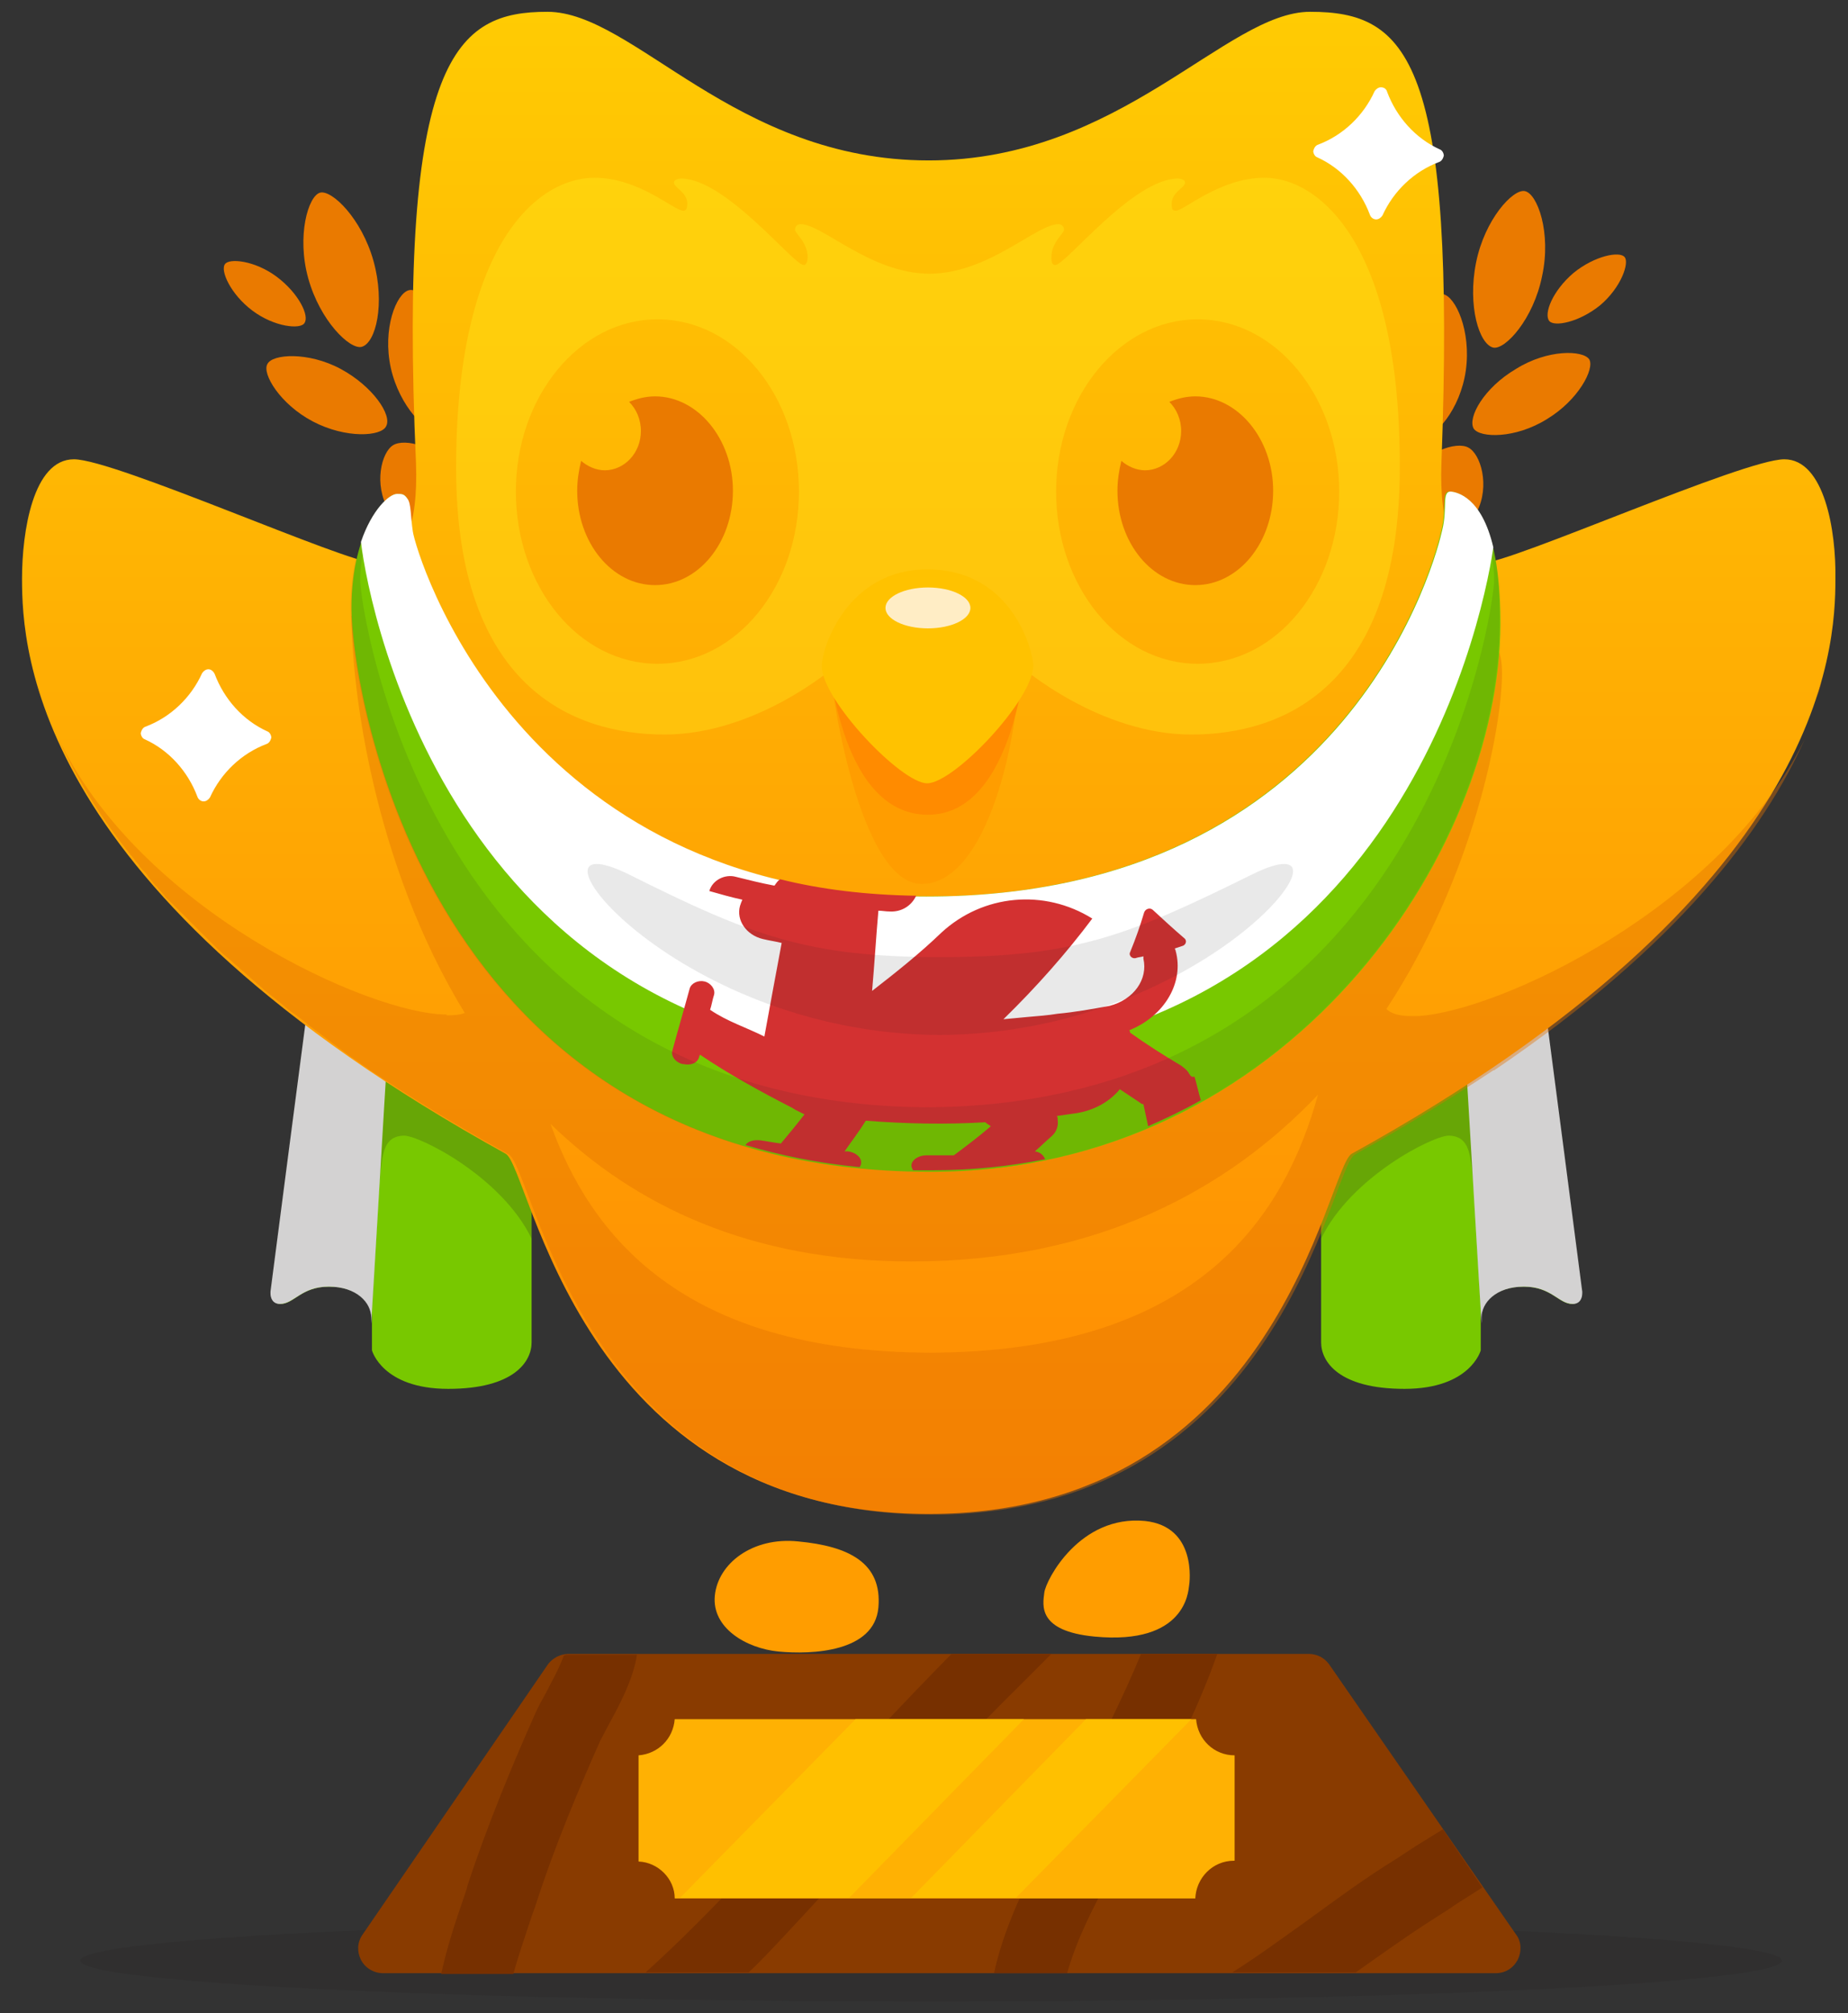 <?xml version="1.0" encoding="utf-8"?><svg version="1.1" id="Layer_1" xmlns="http://www.w3.org/2000/svg" xmlns:xlink="http://www.w3.org/1999/xlink" x="0px" y="0px" width="235px" height="256px" viewBox="0 0 235 256" style="enable-background:new 0 0 235 256;" xml:space="preserve"><rect x="0" y="0" width="235" height="256" fill="#333333" stroke="none"/><style type="text/css">.st0{fill:#7AC70C;} .st1{fill:#FFFFFF;} .st2{fill:#D33131;} .st3{fill:#78C800;} .st4{opacity:0.2;fill:#231F20;} .st5{fill:#893B00;} .st6{fill:#773000;} .st7{fill:#FFB103;} .st8{opacity:0.9;fill:#FFC200;} .st9{fill:#EA7A00;} .st10{fill:url(#SVGID_1_);} .st11{fill:#FF9D00;} .st12{opacity:0.3;fill:#FFF422;} .st13{opacity:0.4;} .st14{fill:#E27100;} .st15{fill:#FF8B00;} .st16{fill:#FFC200;} .st17{fill:#FFEDC5;} .st18{opacity:0.1;fill:#231F20;} .st19{opacity:0.2;fill:#628925;} .st20{fill:#81A835;} .st21{opacity:0.3;fill:#8BBD45;} .st22{opacity:0.3;fill:url(#SVGID_2_);}</style><g><path class="st3" d="M39.1,128.6c0,0-4.5,34.5-4.6,35.3s0.1,1.9,1.2,1.9c1.7,0,2.6-2.2,6.2-2.2s5.4,2.1,5.4,3.7c0,1.6,0,4.4,0,4.4 s1.3,4.9,9.7,4.9s10.6-3.5,10.6-5.9c0-2.4,0-20.4,0-20.4l-6.7-13.9l-21.2-9.5L39.1,128.6z"/><path class="st1" d="M41.8,163.6c-3.5,0-4.4,2.2-6.2,2.2c-0.9,0-1.2-0.7-1.2-1.4c0-0.1,0-0.2,0-0.2c0.1-0.9,4.6-35.3,4.6-35.3 l0.7-1.5l9.7,4.3c-0.5,7.9-2,33.7-2.2,36.6c0-0.3,0-0.5,0-0.7c0,0,0-0.1,0-0.1c0,0,0,0,0,0C47.2,165.7,45.4,163.6,41.8,163.6z"/><path class="st4" d="M41.8,163.6c-3.5,0-4.4,2.2-6.2,2.2c-1.1,0-1.2-1-1.2-1.9c0.1-0.9,4.6-35.3,4.6-35.3l0.7-1.5l21.2,9.5 l6.7,13.9c0,0,0,3.1,0,7c-3.8-7.9-14.4-13.2-16.3-13.1c-2.4,0.1-2.6,2.1-2.9,4.5c-0.2,2.1-0.9,15.9-1.2,19.2c0-0.3,0-0.5,0-0.7 c0-0.2-0.1-0.5-0.1-0.7C46.6,165.2,44.9,163.6,41.8,163.6z"/><path class="st3" d="M196.5,128.6c0,0,4.5,34.5,4.6,35.3s-0.1,1.9-1.2,1.9c-1.7,0-2.6-2.2-6.2-2.2c-3.5,0-5.4,2.1-5.4,3.7 c0,1.6,0,4.4,0,4.4s-1.3,4.9-9.7,4.9c-8.4,0-10.6-3.5-10.6-5.9c0-2.4,0-20.4,0-20.4l6.7-13.9l21.2-9.5L196.5,128.6z"/><path class="st1" d="M193.8,163.6c3.5,0,4.4,2.2,6.2,2.2c0.9,0,1.2-0.7,1.2-1.4c0-0.1,0-0.2,0-0.2c-0.1-0.9-4.6-35.3-4.6-35.3 l-0.7-1.5l-9.7,4.3c0.5,7.9,2,33.7,2.2,36.6c0-0.3,0-0.5,0-0.7c0,0,0-0.1,0-0.1c0,0,0,0,0,0C188.4,165.7,190.2,163.6,193.8,163.6z"/><path class="st4" d="M193.8,163.6c3.5,0,4.4,2.2,6.2,2.2c1.1,0,1.2-1,1.2-1.9c-0.1-0.9-4.6-35.3-4.6-35.3l-0.7-1.5l-21.2,9.5 l-6.7,13.9c0,0,0,3.1,0,7c3.8-7.9,14.4-13.2,16.3-13.1c2.4,0.1,2.6,2.1,2.9,4.5c0.2,2.1,0.9,15.9,1.2,19.2c0-0.3,0-0.5,0-0.7 c0-0.2,0.1-0.5,0.1-0.7C189,165.2,190.8,163.6,193.8,163.6z"/><ellipse class="st4" cx="118.4" cy="249.3" rx="108.2" ry="5.2"/><g><path class="st5" d="M166.4,210.3H72.3c-1,0-2,0.5-2.6,1.3L46.1,246c-0.7,1-0.7,2.2-0.2,3.2c0.5,1,1.6,1.7,2.8,1.7h141.5 c1.2,0,2.2-0.6,2.8-1.7c0.5-1,0.5-2.3-0.2-3.2L169,211.6C168.4,210.8,167.5,210.3,166.4,210.3L166.4,210.3z"/></g><g><path class="st6" d="M65.3,250.9c0.6-2.1,1.3-4.2,1.9-6c0.3-0.9,0.6-1.8,0.9-2.6c2.4-7.5,5.5-14.8,8.2-20.9c0.2-0.4,0.6-1.1,1-1.9 c1.3-2.4,3.2-5.8,3.7-9.1h-8.6c-0.2,0-0.4,0-0.7,0.1c-0.6,1.7-1.8,3.8-2.3,4.8c-0.5,0.9-1,1.8-1.3,2.5c-2.8,6.3-6,13.9-8.6,21.8 c-0.2,0.8-0.5,1.6-0.8,2.5c-0.9,2.6-1.9,5.7-2.6,8.9H65.3z"/><path class="st6" d="M183.5,232.6c-1.1,0.7-2.3,1.4-3.4,2.1c-0.9,0.6-1.7,1.1-2.6,1.7c-3.9,2.4-7.7,5.2-11.4,7.9 c-3.1,2.2-6.2,4.5-9.4,6.5h15.7c3.4-2.4,6.6-4.7,9.9-6.8c0.9-0.6,1.8-1.1,2.6-1.7c1.2-0.8,2.4-1.5,3.6-2.3L183.5,232.6z"/><path class="st6" d="M142.7,235.8c0.8-1.5,1.6-2.9,2.3-4.3c3.7-7.1,7.3-14.1,9.8-21.2h-9.7c-2.3,5.6-5.2,11.3-8.2,17.1 c-0.7,1.3-1.4,2.7-2.2,4.1c-3.2,5.9-6.8,12.5-8.3,19.4h9.3C137.1,245.9,139.9,240.8,142.7,235.8z"/><path class="st6" d="M99.5,246.4L99.5,246.4c3.2-3.4,6.2-6.7,9.2-10c6.8-7.4,13.9-15.1,21.2-22.3l1.2-1.2c0.8-0.8,1.7-1.7,2.6-2.6 H121c-6.5,6.6-12.8,13.4-18.9,20c-3,3.3-6,6.6-9.1,9.8l-0.1,0.1c-4.1,4.3-7.7,7.8-10.8,10.6h13.1C96.6,249.5,98,248,99.5,246.4z"/></g><path class="st7" d="M157,223.2c-2.6,0-4.7-2-4.9-4.6H85.8c-0.2,2.5-2.1,4.4-4.6,4.6v13.5c2.5,0.1,4.6,2.2,4.6,4.7h66.2 c0.1-2.6,2.2-4.8,4.9-4.8c0,0,0.1,0,0.1,0L157,223.2C157,223.1,157,223.2,157,223.2z"/><polygon class="st8" points="108,241.3 130.2,218.6 108.8,218.6 86.5,241.3"/><polygon class="st8" points="115.9,241.3 129.2,241.3 151.5,218.6 138.1,218.6"/><path class="st9" d="M187.8,65.1c-1.7,3.3-5.8,4.6-7.3,3.8c-1.8-0.9-2.8-4.8-1.1-8.2c1.7-3.3,5.8-4.6,7.3-3.8 C188.3,57.7,189.5,61.8,187.8,65.1z"/><path class="st9" d="M186.4,47.1c-0.7,5-4,8.7-5.6,8.4c-1.8-0.3-3.7-4.7-2.9-9.7s4-8.7,5.6-8.4S187.1,42.1,186.4,47.1z"/><path class="st9" d="M196.7,53.3c-4,2.5-8.5,2.4-9.3,1.2c-0.8-1.4,1.3-5.2,5.4-7.6c4-2.5,8.5-2.4,9.3-1.2 C202.8,46.9,200.7,50.9,196.7,53.3z"/><path class="st9" d="M196.1,35.1c-1.1,5.5-4.7,9.4-6.2,9.1c-1.8-0.4-3.3-5.3-2.2-10.8c1.1-5.5,4.7-9.4,6.2-9.1 C195.5,24.6,197.3,29.6,196.1,35.1z"/><path class="st9" d="M203.5,38.8c-2.7,2.2-5.9,2.8-6.5,2c-0.7-0.9,0.4-3.8,3.1-6.1c2.7-2.2,5.9-2.8,6.5-2 C207.2,33.4,206.2,36.5,203.5,38.8z"/><path class="st9" d="M49.4,64.8c1.9,3.2,6,4.2,7.5,3.3c1.7-1.1,2.5-5,0.6-8.2s-6-4.2-7.5-3.3C48.5,57.5,47.5,61.6,49.4,64.8z"/><path class="st9" d="M49.7,46.8c1.1,4.9,4.6,8.4,6.1,8c1.8-0.4,3.4-4.9,2.3-9.9s-4.6-8.4-6.1-8C50.4,37.3,48.6,41.8,49.7,46.8z"/><path class="st9" d="M39.8,53.6c4.2,2.2,8.7,1.9,9.3,0.6c0.8-1.4-1.7-5.1-5.8-7.3s-8.7-1.9-9.3-0.6C33.3,47.5,35.6,51.4,39.8,53.6z"/><path class="st9" d="M39.2,35.4c1.5,5.4,5.3,9.1,6.8,8.7c1.8-0.5,3-5.5,1.5-10.9c-1.5-5.4-5.3-9.1-6.8-8.7S37.7,30,39.2,35.4z"/><path class="st9" d="M32.1,39.5c2.8,2.1,6.1,2.4,6.6,1.6c0.7-0.9-0.7-3.8-3.5-5.9c-2.8-2.1-6.1-2.4-6.6-1.6 C28,34.4,29.3,37.4,32.1,39.5z"/><linearGradient id="SVGID_1_" gradientUnits="userSpaceOnUse" x1="118.131" y1="192.393" x2="118.131" y2="1.426"><stop offset="0" style="stop-color:#FF8A03"/><stop offset="1" style="stop-color:#FFCB03"/></linearGradient><path class="st10" d="M226.9,58.4c-5.2,0-34.8,13.2-38.4,13.2s-5.5-4.7-5.2-12.7c1.9-51.4-4.3-57.4-16.7-57.4 c-10.7,0-24.1,18.9-48.5,18.9c-24.7,0-37.5-18.9-48.5-18.9c-11.5,0-19,5.5-16.7,57.4c0.3,8-1.6,12.7-5.2,12.7S14.6,58.4,9.4,58.4 s-6.6,9.2-6.6,15.2c0,9.1,1.4,39.9,61.5,73.1c3.2,1.8,9.2,45.8,53.8,45.8s50.6-44,53.8-45.8c60.1-33.2,61.5-64,61.5-73.1 C233.5,67.5,232,58.4,226.9,58.4z"/><path class="st11" d="M101.5,196c6.4,0.6,10.7,2.7,10.2,8.4s-8.5,6-12.7,5.6c-4.1-0.4-8.5-3-8.1-7.1 C91.3,198.8,95.7,195.4,101.5,196z"/><path class="st11" d="M145.6,193.4c6.6,0.7,5.7,7.8,5.6,8.3c-0.1,0.6-0.4,7.5-12,6.4c-7.3-0.7-6.6-4-6.4-5.6 C133,200.9,137.3,192.6,145.6,193.4z"/><path class="st9" d="M83.3,50.4c-1.2,0-2.3,0.3-3.3,0.7c0.9,0.9,1.5,2.2,1.5,3.7c0,2.8-2.1,5-4.6,5c-1.1,0-2.2-0.5-3-1.2 c-0.3,1.2-0.5,2.5-0.5,3.8c0,6.6,4.4,12,9.9,12c5.5,0,9.9-5.4,9.9-12S88.7,50.4,83.3,50.4z"/><path class="st12" d="M160.8,22.6c-5.7,0-10.2,4.2-11.3,4.2c-0.5,0-0.5-0.4-0.5-0.9c0-1.5,1.7-2,1.7-2.7c0-0.4-0.7-0.5-0.9-0.5 c-5.7,0-14.3,11-15.6,11c-0.5,0-0.5-0.6-0.5-1c0-1.9,1.6-3,1.6-3.5s-0.4-0.7-0.7-0.7c-2.8,0-8.9,6.3-16.4,6.3 c-7.5,0-13.6-6.3-16.4-6.3c-0.3,0-0.7,0.2-0.7,0.7s1.6,1.6,1.6,3.5c0,0.4-0.1,1-0.5,1c-1.3,0-9.9-11-15.6-11 c-0.2,0-0.9,0.1-0.9,0.5c0,0.7,1.7,1.2,1.7,2.7c0,0.5-0.1,0.9-0.5,0.9c-1.2,0-5.6-4.2-11.3-4.2C68.4,22.6,58,31,58,59.5 c0,27.8,14.8,33.9,26.5,33.9s21.6-8.6,21.6-8.6l4.8-7.4l7.1-3.6l7.1,3.6l4.8,7.4c0,0,9.9,8.6,21.6,8.6s26.5-6.1,26.5-33.9 C178.1,31,167.7,22.6,160.8,22.6z M83.6,84.4c-10,0-18-9.8-18-21.9s8.1-21.9,18-21.9c10,0,18,9.8,18,21.9S93.6,84.4,83.6,84.4z M152.3,84.4c-10,0-18-9.8-18-21.9s8.1-21.9,18-21.9s18,9.8,18,21.9S162.3,84.4,152.3,84.4z"/><path class="st9" d="M152,50.4c-1.2,0-2.3,0.3-3.3,0.7c0.9,0.9,1.5,2.2,1.5,3.7c0,2.8-2.1,5-4.6,5c-1.1,0-2.2-0.5-3-1.2 c-0.3,1.2-0.5,2.5-0.5,3.8c0,6.6,4.4,12,9.9,12c5.5,0,9.9-5.4,9.9-12S157.4,50.4,152,50.4z"/><path class="st11" d="M105.5,83.7c0,3.8,3.8,28.7,11.7,28.7c8.4,0,12.4-18.8,12.4-28.1s-6.6,0.1-6.6,0.1l-8.5,1.9 C114.5,86.4,105.5,79.9,105.5,83.7z"/><g class="st13"><path class="st14" d="M5.1,88.3c0,0.1,0.1,0.2,0.1,0.4C5,88,4.8,87.3,4.6,86.7C4.8,87.2,5,87.7,5.1,88.3z"/><path class="st14" d="M180.2,129.2c-0.2,0-0.4,0-0.7,0c-1.5,0-2.6-0.3-3.2-0.9c11.3-17.2,14.7-36.2,14.7-42.6 c0-12.7-12.3,13-12.3,13l-36.3,25.3l-46,6.3l-29-19.7l-17-29.3l-5.7-3c0,9,2.7,31.4,14.4,50.5c-0.5,0.2-1.2,0.3-2,0.3 c-0.1,0-0.2,0-0.3,0l0-0.1c-9.7,0-39.2-13.3-49.5-35.4c2,4.6,5,9.7,9.3,15.1c0,0,0.1,0.1,0.1,0.1c0.3,0.3,0.5,0.7,0.8,1 c0.1,0.1,0.2,0.2,0.2,0.3c0.2,0.3,0.5,0.6,0.8,0.9c0.1,0.1,0.2,0.2,0.3,0.4c0.2,0.3,0.5,0.6,0.7,0.9c0.1,0.1,0.2,0.3,0.4,0.4 c0.2,0.3,0.5,0.6,0.7,0.8c0.1,0.2,0.3,0.3,0.4,0.5c0.2,0.3,0.5,0.5,0.8,0.8c0.2,0.2,0.3,0.3,0.5,0.5c0.3,0.3,0.5,0.5,0.8,0.8 c0.2,0.2,0.3,0.3,0.5,0.5c0.3,0.3,0.5,0.5,0.8,0.8c0.2,0.2,0.4,0.4,0.6,0.6c0.3,0.3,0.5,0.5,0.8,0.8c0.2,0.2,0.4,0.4,0.6,0.6 c0.3,0.3,0.5,0.5,0.8,0.8c0.2,0.2,0.4,0.4,0.6,0.6c0.3,0.2,0.5,0.5,0.8,0.7c0.2,0.2,0.5,0.4,0.7,0.6c0.3,0.2,0.5,0.5,0.8,0.7 c0.3,0.2,0.5,0.5,0.8,0.7c0.3,0.2,0.5,0.5,0.8,0.7c0.3,0.3,0.6,0.5,0.9,0.8c0.2,0.2,0.5,0.4,0.7,0.6c0.5,0.5,1.1,0.9,1.7,1.4 c0.2,0.1,0.3,0.3,0.5,0.4c0.4,0.3,0.8,0.7,1.2,1c0.2,0.2,0.4,0.3,0.7,0.5c0.4,0.3,0.8,0.6,1.2,0.9c0.2,0.2,0.5,0.4,0.7,0.6 c0.4,0.3,0.8,0.6,1.2,0.9c0.3,0.2,0.5,0.4,0.8,0.6c0.4,0.3,0.8,0.6,1.2,0.9c0.3,0.2,0.5,0.4,0.8,0.6c0.4,0.3,0.8,0.6,1.2,0.9 c0.3,0.2,0.6,0.4,0.9,0.6c0.4,0.3,0.8,0.6,1.3,0.9c0.1,0.1,0.2,0.2,0.4,0.3l0,0c5.2,3.5,11.1,7.1,17.6,10.7 c3.2,1.8,9.2,45.8,53.8,45.8c44.6,0,50.6-44,53.8-45.8c6.5-3.6,12.3-7.2,17.6-10.7l0.1,0c23.5-15.9,34.4-30.7,39.5-42.1 C218.9,115.5,190.4,128.7,180.2,129.2z M118.3,172C86.5,171.9,75,156.8,70,142.9c10.6,10.3,25.3,17.5,45.9,17.5 c23.7,0,40.3-9.2,51.7-21.2C163.5,154,152.9,171.9,118.3,172z"/><path class="st14" d="M231,88.7c0-0.1,0.1-0.2,0.1-0.4c0.2-0.5,0.3-1.1,0.5-1.6C231.5,87.4,231.3,88,231,88.7z"/></g><path class="st15" d="M105.3,82.9c0,0,1.2,20.7,12.7,20.7c11.1,0,12.5-20.6,12.5-20.6"/><path class="st16" d="M117.9,72.4c11.1,0,13.5,10.8,13.5,12.2c0,4.4-10.1,15-13.5,15c-3.3,0-13.4-10.6-13.4-14.9 C104.5,82.3,107.8,72.4,117.9,72.4z"/><ellipse class="st17" cx="118" cy="77.3" rx="5.4" ry="2.6"/><g><path class="st1" d="M175.1,27.4c-0.2,0-0.3-0.1-0.4-0.3c-1.2-3.3-3.7-6.1-6.9-7.5c-0.2-0.1-0.3-0.2-0.2-0.4 c0-0.2,0.1-0.3,0.3-0.4c3.3-1.2,6-3.8,7.4-7c0.1-0.2,0.2-0.3,0.4-0.3c0,0,0,0,0,0c0.2,0,0.3,0.1,0.4,0.3c1.2,3.3,3.7,6.1,6.9,7.5 c0.2,0.1,0.3,0.2,0.2,0.4c0,0.2-0.1,0.3-0.3,0.4c-3.3,1.2-6,3.8-7.4,7C175.4,27.3,175.2,27.4,175.1,27.4 C175.1,27.4,175.1,27.4,175.1,27.4z"/><path class="st1" d="M175.6,11.9c1.2,3.4,3.8,6.2,7.1,7.8c-3.4,1.3-6.2,3.9-7.7,7.2c-1.2-3.4-3.8-6.2-7.1-7.8 C171.4,17.9,174.1,15.3,175.6,11.9 M175.6,11.1c-0.3,0-0.6,0.2-0.8,0.5c-1.4,3.1-4,5.6-7.2,6.8c-0.3,0.1-0.5,0.4-0.6,0.8 c0,0.3,0.2,0.7,0.5,0.8c3.1,1.4,5.5,4.1,6.7,7.3c0.1,0.3,0.4,0.6,0.8,0.6c0,0,0,0,0,0c0.3,0,0.6-0.2,0.8-0.5 c1.4-3.1,4-5.6,7.2-6.8c0.3-0.1,0.5-0.4,0.6-0.8c0-0.3-0.2-0.7-0.5-0.8c-3.1-1.4-5.5-4.1-6.7-7.3C176.3,11.3,176,11.1,175.6,11.1 C175.6,11.1,175.6,11.1,175.6,11.1L175.6,11.1z"/></g><g><path class="st1" d="M25.9,101.4c-0.2,0-0.3-0.1-0.4-0.3c-1.2-3.3-3.7-6.1-6.9-7.5c-0.2-0.1-0.3-0.2-0.2-0.4 c0-0.2,0.1-0.3,0.3-0.4c3.3-1.2,6-3.8,7.4-7c0.1-0.2,0.2-0.3,0.4-0.3c0,0,0,0,0,0c0.2,0,0.3,0.1,0.4,0.3c1.2,3.3,3.7,6.1,6.9,7.5 c0.2,0.1,0.3,0.2,0.2,0.4c0,0.2-0.1,0.3-0.3,0.4c-3.3,1.2-6,3.8-7.4,7C26.2,101.3,26.1,101.4,25.9,101.4 C25.9,101.4,25.9,101.4,25.9,101.4z"/><path class="st1" d="M26.5,85.9c1.2,3.4,3.8,6.2,7.1,7.8c-3.4,1.3-6.2,3.9-7.7,7.2c-1.2-3.4-3.8-6.2-7.1-7.8 C22.2,91.9,25,89.3,26.5,85.9 M26.5,85.1c-0.3,0-0.6,0.2-0.8,0.5c-1.4,3.1-4,5.6-7.2,6.8c-0.3,0.1-0.5,0.4-0.6,0.8 c0,0.3,0.2,0.7,0.5,0.8c3.1,1.4,5.5,4.1,6.7,7.3c0.1,0.3,0.4,0.6,0.8,0.6c0,0,0,0,0,0c0.3,0,0.6-0.2,0.8-0.5 c1.4-3.1,4-5.6,7.2-6.8c0.3-0.1,0.5-0.4,0.6-0.8c0-0.3-0.2-0.7-0.5-0.8c-3.1-1.4-5.5-4.1-6.7-7.3C27.1,85.3,26.8,85.1,26.5,85.1 C26.5,85.1,26.5,85.1,26.5,85.1L26.5,85.1z"/></g><path class="st3" d="M51.8,63.4c-0.4-0.6-0.7-0.6-1.3-0.6c-1.4,0-5.8,4.5-5.8,14.5c0,10.4,9.4,71.7,73.7,71.7 c45.2,0,72.4-40.4,72.4-69.8c0-15.5-5.2-16.6-6.4-16.7s-0.4,2.1-1.1,4.9c-0.6,2.8-11.4,46.6-65.6,46.6c-52.1,0-64.9-43.7-65.3-46.4 C52.1,65.7,52.2,64,51.8,63.4z"/><path class="st3" d="M113.8,113.9l-2.7,8.2H89.2L107,135l-4.1,12.6c2.3,0.4,4.8,0.7,7.3,1l7.8-5.6l7.7,5.6c2.5-0.2,4.9-0.6,7.3-1.1 l-4.1-12.5l17.7-12.9h-21.9l-2.7-8.2c-1.4,0.1-2.8,0.1-4.3,0.1C116.4,114,115.1,114,113.8,113.9z"/><path class="st1" d="M117.9,134.5c58.5-0.3,70.4-54,72-64.9c-1.5-6.4-4.6-7-5.4-7.1c-1.2,0-0.4,2.1-1.1,4.9 c-0.6,2.8-11.4,46.6-65.6,46.6c-52.1,0-64.9-43.7-65.3-46.4c-0.3-1.9-0.2-3.6-0.7-4.2c-0.4-0.6-0.7-0.6-1.3-0.6c-1,0-3.2,2-4.6,6.1 C47,78.3,58.2,134.2,117.9,134.5z"/><path class="st2" d="M151.2,136.5c-0.2-0.4-0.6-0.7-1-1c-2.2-1.3-4.4-2.7-6.5-4.2c0-0.1,0-0.2-0.1-0.3c4.5-1.8,7-6.1,5.9-10.1 c0-0.1-0.1-0.2-0.1-0.3c0.3-0.1,0.6-0.2,0.9-0.3c0.5-0.1,0.7-0.7,0.3-1c-1.4-1.2-2.7-2.4-4-3.6c-0.3-0.3-0.9-0.2-1.1,0.3 c-0.5,1.7-1.1,3.4-1.8,5.1c-0.2,0.4,0.3,0.9,0.8,0.7c0.3-0.1,0.6-0.1,0.9-0.2c0,0.1,0,0.2,0,0.3c0.6,2.6-1.2,5.2-4.3,6c0,0,0,0,0,0 c-2.2,0.4-4.4,0.8-6.6,1c-1.2,0.2-2.5,0.3-3.7,0.4c-1.1,0.1-2.1,0.2-3.2,0.3c4.2-4.1,8-8.4,11.3-12.8c-6.1-3.8-13.9-3.1-19.2,1.8 c-2.7,2.6-5.7,5-8.8,7.4c0.3-3.4,0.5-6.8,0.8-10.2c0.5,0,0.9,0.1,1.4,0.1c1.5,0.1,2.8-0.7,3.4-2c-6.3-0.1-12.1-0.8-17.3-2.1 c-0.3,0.2-0.5,0.5-0.7,0.8c0,0-0.1,0-0.1,0c-1.6-0.3-3.2-0.7-4.8-1.1c-1.4-0.4-3,0.4-3.4,1.8c1.4,0.4,2.8,0.8,4.2,1.1 c-0.1,0.2-0.2,0.5-0.3,0.8c-0.5,1.8,0.8,3.7,2.9,4.2c0.8,0.2,1.6,0.3,2.4,0.5c-0.8,4.2-1.4,7.6-2.2,11.9c-2.4-1.2-4.7-1.9-6.9-3.4 c0.2-0.6,0.3-1.3,0.5-1.9c0.2-0.7-0.4-1.5-1.2-1.7c0,0,0,0,0,0c-0.8-0.2-1.7,0.2-1.9,0.9c-0.7,2.6-1.5,5.3-2.2,7.9 c-0.2,0.7,0.4,1.5,1.3,1.7c0,0,0,0,0.1,0c0.9,0.2,1.8-0.1,2-0.9c0-0.1,0.1-0.2,0.1-0.3c3.7,2.5,7.7,4.7,11.8,6.8 c0.1,0.1,0.2,0.1,0.3,0.2c0.4,0.2,0.8,0.4,1.2,0.6c-1,1.3-2,2.5-3,3.7c-0.9-0.1-1.8-0.3-2.6-0.4c-0.8-0.1-1.6,0.1-1.9,0.6 c4.4,1.3,9.2,2.3,14.5,2.8c0.1-0.1,0.2-0.3,0.2-0.5c0,0,0,0,0,0c0.1-0.7-0.7-1.4-1.7-1.5c-0.1,0-0.3,0-0.4,0 c0.9-1.3,1.9-2.6,2.7-3.9c5.1,0.4,10.1,0.5,15.2,0.2c0.2,0.2,0.4,0.3,0.7,0.5c-1.5,1.3-3.1,2.5-4.7,3.7c-1.2,0-2.3,0-3.5,0 c-1,0-1.9,0.6-1.9,1.3c0,0.2,0.1,0.4,0.2,0.6c0.9,0,1.7,0,2.6,0c4.9,0,9.7-0.5,14.2-1.4c-0.2-0.5-0.6-0.9-1.3-1 c0.7-0.6,1.4-1.3,2.1-1.9c0.7-0.6,0.9-1.4,0.8-2.1c0-0.2,0-0.3-0.1-0.5c0.7-0.1,1.4-0.2,2.1-0.3c2.5-0.3,4.6-1.5,5.9-3.1 c0.9,0.6,1.8,1.2,2.7,1.8c0.1,0.1,0.2,0.1,0.3,0.1c0.2,0.9,0.4,1.9,0.6,2.8c2.3-1,4.6-2.1,6.7-3.3c-0.3-1-0.5-2-0.8-3 C151.5,137,151.4,136.8,151.2,136.5z"/><path class="st18" d="M159.2,111.2c-15.6,7.7-22.4,10.5-39.6,10.5c-16.9,0-24-2.7-39.6-10.5c-15.6-7.7,5.1,20.2,39.4,20.4 c0,0,0,0,0,0c0,0,0.1,0,0.1,0c0,0,0.1,0,0.1,0c0,0,0,0,0,0C154.1,131.4,174.7,103.5,159.2,111.2z"/><path class="st18" d="M188.6,65.9L188.6,65.9c0.5,0.9,0.9,2.1,1.3,3.7c0,0.3-0.1,0.6-0.2,1c0.2,1.1,0.3,2.2,0.3,3.2 c0,3.2-8.6,66.6-72.1,67c-63.5-0.4-72.1-63.8-72.1-67c0-1,0.1-2.1,0.3-3.2c-0.1-0.6-0.2-1.2-0.2-1.6c0.2-0.5,0.3-0.9,0.5-1.4 c-1,2.3-1.8,5.5-1.8,9.7c0,10.4,9.4,71.7,73.7,71.7c45.2,0,72.4-40.4,72.4-69.8C190.8,72.3,189.8,68.3,188.6,65.9z"/></g></svg>